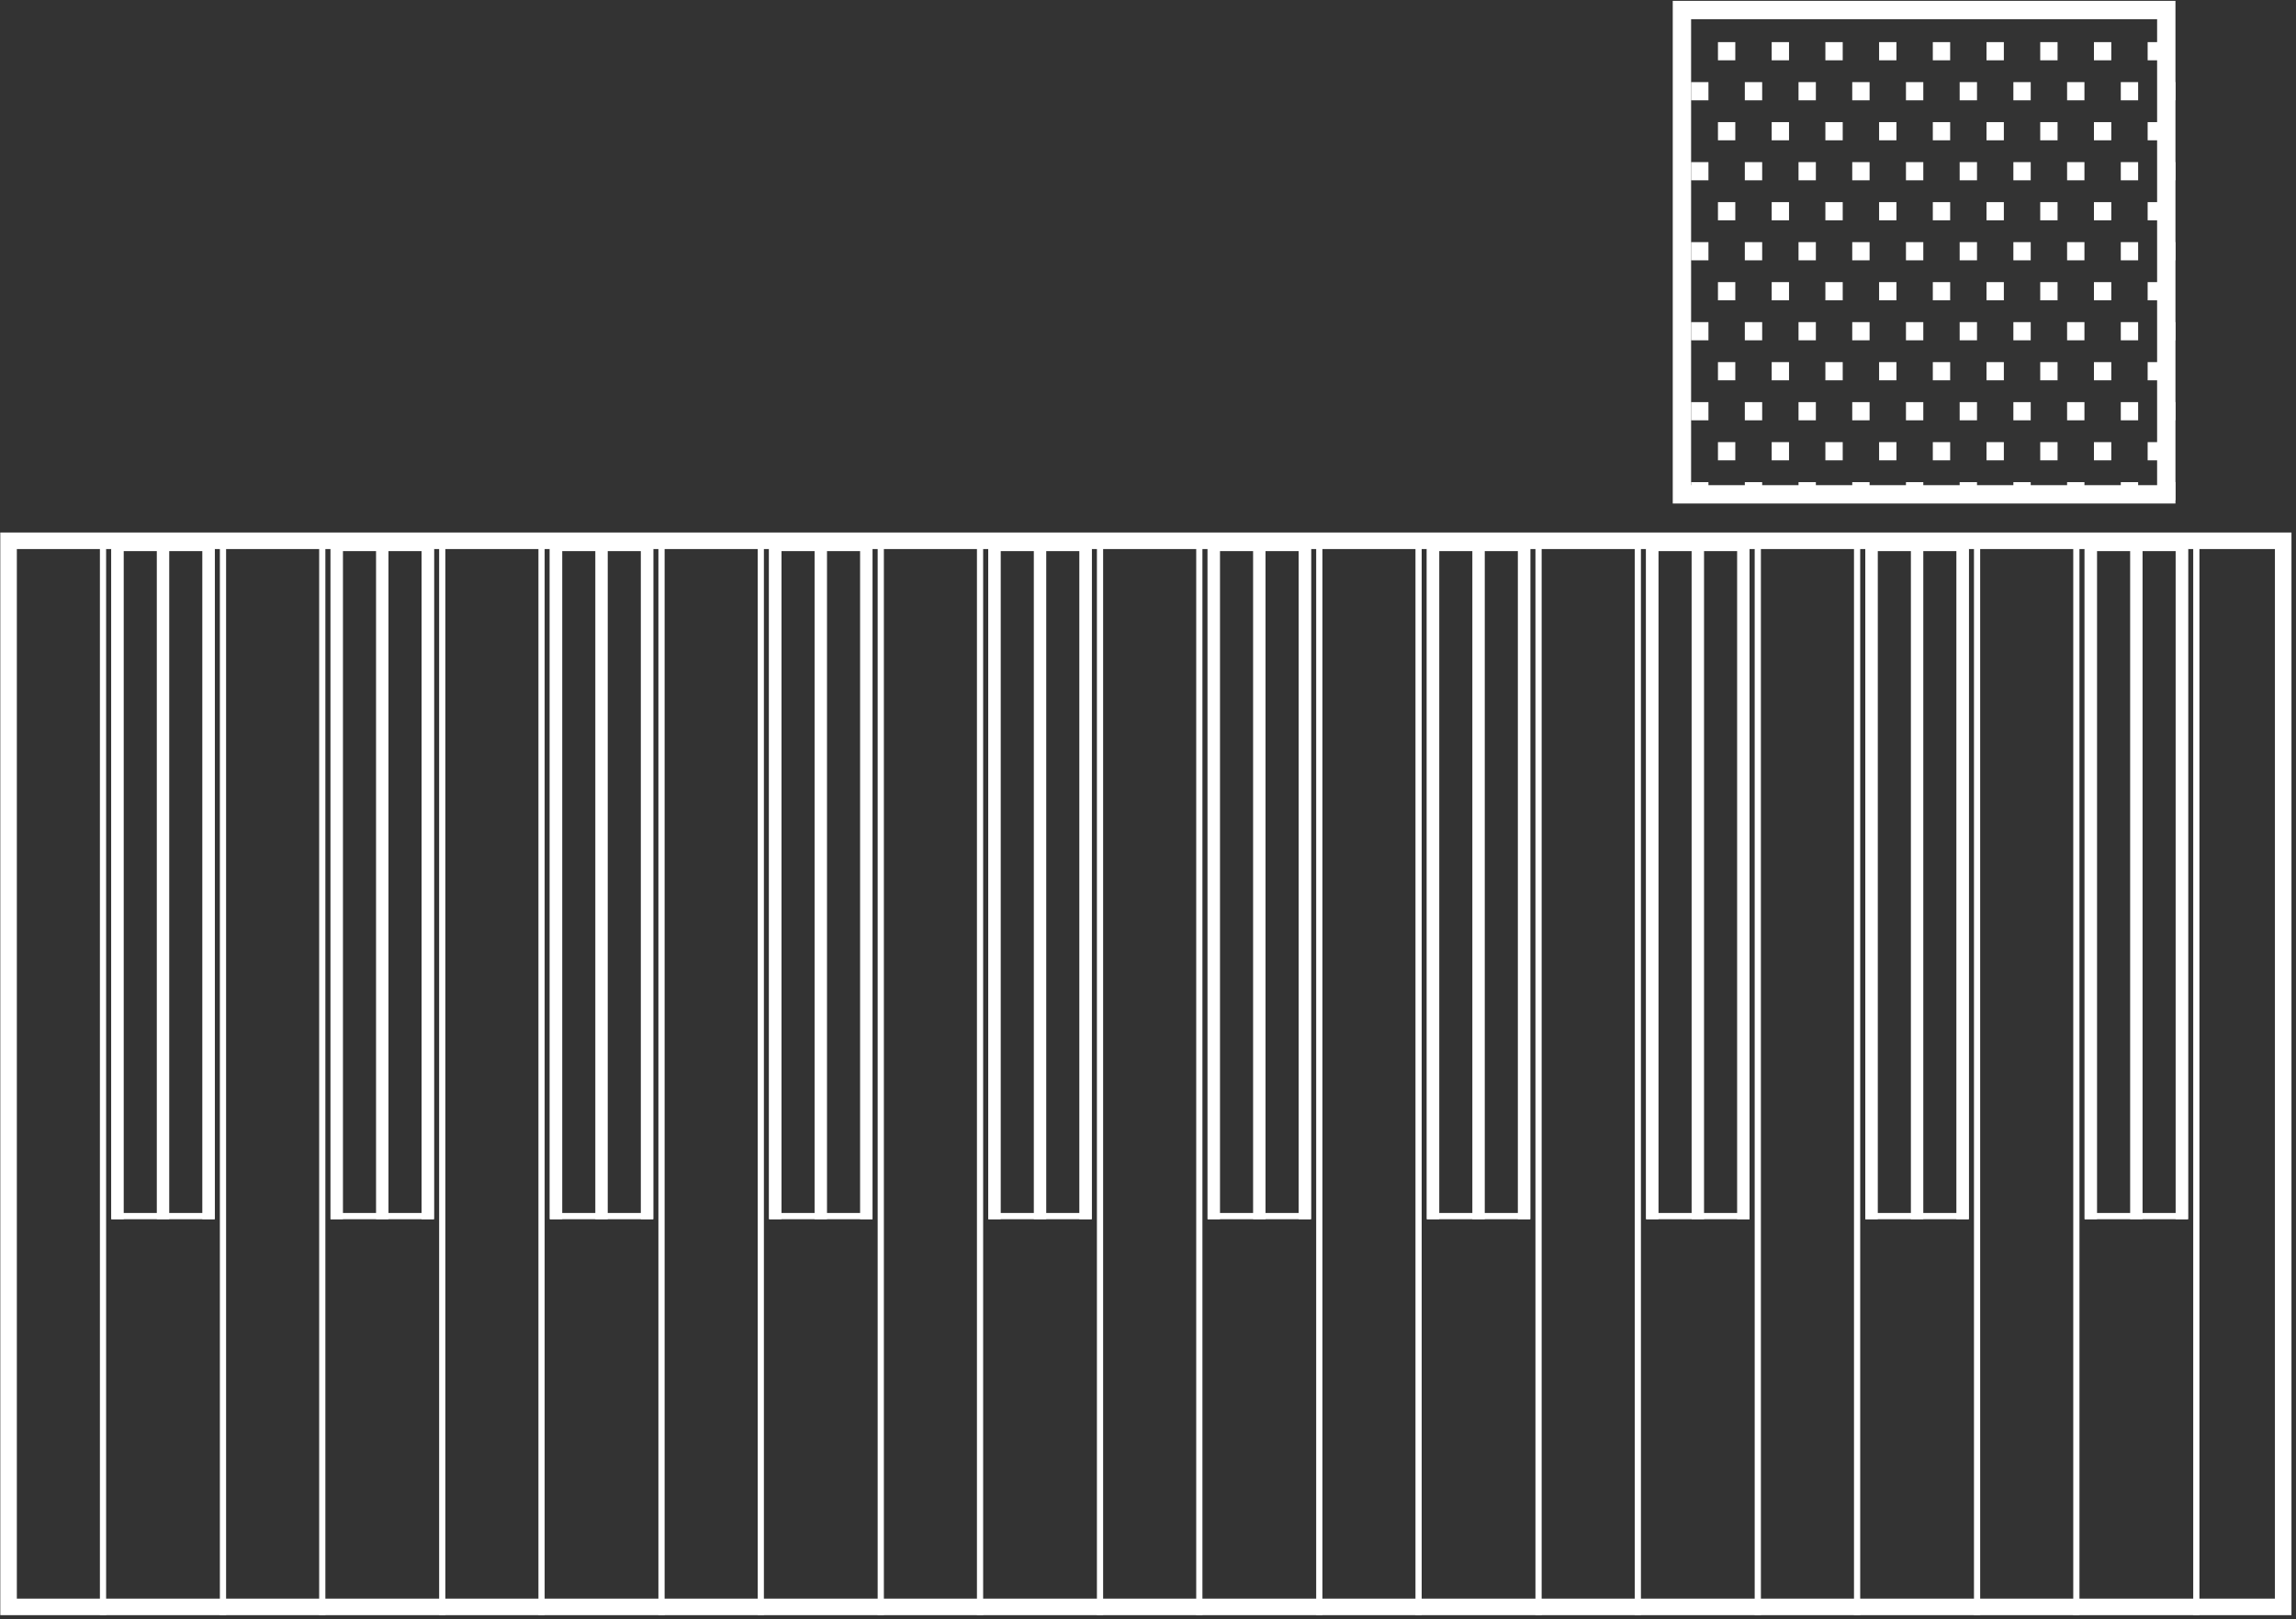 <svg width="475" height="335" viewBox="0 0 475 335" fill="none" xmlns="http://www.w3.org/2000/svg">
<rect x="0" y="0" width="475" height="335" fill="#333333" stroke="none"/>
<g clip-path="url(#clip0_8919_27725)">
<rect width="3.588" height="3.762" transform="translate(355.414 8.715)" fill="white"/>
<rect width="3.588" height="3.762" transform="translate(366.527 8.715)" fill="white"/>
<rect width="3.588" height="3.762" transform="translate(377.637 8.715)" fill="white"/>
<rect width="3.588" height="3.762" transform="translate(388.75 8.715)" fill="white"/>
<rect width="3.588" height="3.762" transform="translate(399.863 8.715)" fill="white"/>
<rect width="3.588" height="3.762" transform="translate(410.973 8.715)" fill="white"/>
<rect width="3.588" height="3.762" transform="translate(422.086 8.715)" fill="white"/>
<rect width="3.588" height="3.762" transform="translate(433.199 8.715)" fill="white"/>
<rect width="3.588" height="3.762" transform="translate(444.309 8.715)" fill="white"/>
<rect width="3.588" height="3.762" transform="translate(349.859 16.992)" fill="white"/>
<rect width="3.588" height="3.762" transform="translate(360.973 16.992)" fill="white"/>
<rect width="3.588" height="3.762" transform="translate(372.082 16.992)" fill="white"/>
<rect width="3.588" height="3.762" transform="translate(383.195 16.992)" fill="white"/>
<rect width="3.588" height="3.762" transform="translate(394.309 16.992)" fill="white"/>
<rect width="3.588" height="3.762" transform="translate(405.418 16.992)" fill="white"/>
<rect width="3.588" height="3.762" transform="translate(416.531 16.992)" fill="white"/>
<rect width="3.588" height="3.762" transform="translate(427.645 16.992)" fill="white"/>
<rect width="3.588" height="3.762" transform="translate(438.754 16.992)" fill="white"/>
<rect width="3.588" height="3.762" transform="translate(449.867 16.992)" fill="white"/>
<rect width="3.588" height="3.762" transform="translate(355.414 25.266)" fill="white"/>
<rect width="3.588" height="3.762" transform="translate(366.527 25.266)" fill="white"/>
<rect width="3.588" height="3.762" transform="translate(377.637 25.266)" fill="white"/>
<rect width="3.588" height="3.762" transform="translate(388.75 25.266)" fill="white"/>
<rect width="3.588" height="3.762" transform="translate(399.863 25.266)" fill="white"/>
<rect width="3.588" height="3.762" transform="translate(410.973 25.266)" fill="white"/>
<rect width="3.588" height="3.762" transform="translate(422.086 25.266)" fill="white"/>
<rect width="3.588" height="3.762" transform="translate(433.199 25.266)" fill="white"/>
<rect width="3.588" height="3.762" transform="translate(444.309 25.266)" fill="white"/>
<rect width="3.588" height="3.762" transform="translate(349.859 33.543)" fill="white"/>
<rect width="3.588" height="3.762" transform="translate(360.973 33.543)" fill="white"/>
<rect width="3.588" height="3.762" transform="translate(372.082 33.543)" fill="white"/>
<rect width="3.588" height="3.762" transform="translate(383.195 33.543)" fill="white"/>
<rect width="3.588" height="3.762" transform="translate(394.309 33.543)" fill="white"/>
<rect width="3.588" height="3.762" transform="translate(405.418 33.543)" fill="white"/>
<rect width="3.588" height="3.762" transform="translate(416.531 33.543)" fill="white"/>
<rect width="3.588" height="3.762" transform="translate(427.645 33.543)" fill="white"/>
<rect width="3.588" height="3.762" transform="translate(438.754 33.543)" fill="white"/>
<rect width="3.588" height="3.762" transform="translate(449.867 33.543)" fill="white"/>
<rect width="3.588" height="3.762" transform="translate(355.414 41.82)" fill="white"/>
<rect width="3.588" height="3.762" transform="translate(366.527 41.82)" fill="white"/>
<rect width="3.588" height="3.762" transform="translate(377.637 41.82)" fill="white"/>
<rect width="3.588" height="3.762" transform="translate(388.75 41.82)" fill="white"/>
<rect width="3.588" height="3.762" transform="translate(399.863 41.82)" fill="white"/>
<rect width="3.588" height="3.762" transform="translate(410.973 41.82)" fill="white"/>
<rect width="3.588" height="3.762" transform="translate(422.086 41.82)" fill="white"/>
<rect width="3.588" height="3.762" transform="translate(433.199 41.82)" fill="white"/>
<rect width="3.588" height="3.762" transform="translate(444.309 41.82)" fill="white"/>
<rect width="3.588" height="3.762" transform="translate(349.859 50.098)" fill="white"/>
<rect width="3.588" height="3.762" transform="translate(360.973 50.098)" fill="white"/>
<rect width="3.588" height="3.762" transform="translate(372.082 50.098)" fill="white"/>
<rect width="3.588" height="3.762" transform="translate(383.195 50.098)" fill="white"/>
<rect width="3.588" height="3.762" transform="translate(394.309 50.098)" fill="white"/>
<rect width="3.588" height="3.762" transform="translate(405.418 50.098)" fill="white"/>
<rect width="3.588" height="3.762" transform="translate(416.531 50.098)" fill="white"/>
<rect width="3.588" height="3.762" transform="translate(427.645 50.098)" fill="white"/>
<rect width="3.588" height="3.762" transform="translate(438.754 50.098)" fill="white"/>
<rect width="3.588" height="3.762" transform="translate(449.867 50.098)" fill="white"/>
<rect width="3.588" height="3.762" transform="translate(355.414 58.371)" fill="white"/>
<rect width="3.588" height="3.762" transform="translate(366.527 58.371)" fill="white"/>
<rect width="3.588" height="3.762" transform="translate(377.637 58.371)" fill="white"/>
<rect width="3.588" height="3.762" transform="translate(388.75 58.371)" fill="white"/>
<rect width="3.588" height="3.762" transform="translate(399.863 58.371)" fill="white"/>
<rect width="3.588" height="3.762" transform="translate(410.973 58.371)" fill="white"/>
<rect width="3.588" height="3.762" transform="translate(422.086 58.371)" fill="white"/>
<rect width="3.588" height="3.762" transform="translate(433.199 58.371)" fill="white"/>
<rect width="3.588" height="3.762" transform="translate(444.309 58.371)" fill="white"/>
<rect width="3.588" height="3.762" transform="translate(349.859 66.648)" fill="white"/>
<rect width="3.588" height="3.762" transform="translate(360.973 66.648)" fill="white"/>
<rect width="3.588" height="3.762" transform="translate(372.082 66.648)" fill="white"/>
<rect width="3.588" height="3.762" transform="translate(383.195 66.648)" fill="white"/>
<rect width="3.588" height="3.762" transform="translate(394.309 66.648)" fill="white"/>
<rect width="3.588" height="3.762" transform="translate(405.418 66.648)" fill="white"/>
<rect width="3.588" height="3.762" transform="translate(416.531 66.648)" fill="white"/>
<rect width="3.588" height="3.762" transform="translate(427.645 66.648)" fill="white"/>
<rect width="3.588" height="3.762" transform="translate(438.754 66.648)" fill="white"/>
<rect width="3.588" height="3.762" transform="translate(449.867 66.648)" fill="white"/>
<rect width="3.588" height="3.762" transform="translate(355.414 74.922)" fill="white"/>
<rect width="3.588" height="3.762" transform="translate(366.527 74.922)" fill="white"/>
<rect width="3.588" height="3.762" transform="translate(377.637 74.922)" fill="white"/>
<rect width="3.588" height="3.762" transform="translate(388.75 74.922)" fill="white"/>
<rect width="3.588" height="3.762" transform="translate(399.863 74.922)" fill="white"/>
<rect width="3.588" height="3.762" transform="translate(410.973 74.922)" fill="white"/>
<rect width="3.588" height="3.762" transform="translate(422.086 74.922)" fill="white"/>
<rect width="3.588" height="3.762" transform="translate(433.199 74.922)" fill="white"/>
<rect width="3.588" height="3.762" transform="translate(444.309 74.922)" fill="white"/>
<rect width="3.588" height="3.762" transform="translate(349.859 83.199)" fill="white"/>
<rect width="3.588" height="3.762" transform="translate(360.973 83.199)" fill="white"/>
<rect width="3.588" height="3.762" transform="translate(372.082 83.199)" fill="white"/>
<rect width="3.588" height="3.762" transform="translate(383.195 83.199)" fill="white"/>
<rect width="3.588" height="3.762" transform="translate(394.309 83.199)" fill="white"/>
<rect width="3.588" height="3.762" transform="translate(405.418 83.199)" fill="white"/>
<rect width="3.588" height="3.762" transform="translate(416.531 83.199)" fill="white"/>
<rect width="3.588" height="3.762" transform="translate(427.645 83.199)" fill="white"/>
<rect width="3.588" height="3.762" transform="translate(438.754 83.199)" fill="white"/>
<rect width="3.588" height="3.762" transform="translate(449.867 83.199)" fill="white"/>
<rect width="3.588" height="3.762" transform="translate(355.414 91.477)" fill="white"/>
<rect width="3.588" height="3.762" transform="translate(366.527 91.477)" fill="white"/>
<rect width="3.588" height="3.762" transform="translate(377.637 91.477)" fill="white"/>
<rect width="3.588" height="3.762" transform="translate(388.75 91.477)" fill="white"/>
<rect width="3.588" height="3.762" transform="translate(399.863 91.477)" fill="white"/>
<rect width="3.588" height="3.762" transform="translate(410.973 91.477)" fill="white"/>
<rect width="3.588" height="3.762" transform="translate(422.086 91.477)" fill="white"/>
<rect width="3.588" height="3.762" transform="translate(433.199 91.477)" fill="white"/>
<rect width="3.588" height="3.762" transform="translate(444.309 91.477)" fill="white"/>
<rect width="3.588" height="3.762" transform="translate(349.859 99.754)" fill="white"/>
<rect width="3.588" height="3.762" transform="translate(360.973 99.754)" fill="white"/>
<rect width="3.588" height="3.762" transform="translate(372.082 99.754)" fill="white"/>
<rect width="3.588" height="3.762" transform="translate(383.195 99.754)" fill="white"/>
<rect width="3.588" height="3.762" transform="translate(394.309 99.754)" fill="white"/>
<rect width="3.588" height="3.762" transform="translate(405.418 99.754)" fill="white"/>
<rect width="3.588" height="3.762" transform="translate(416.531 99.754)" fill="white"/>
<rect width="3.588" height="3.762" transform="translate(427.645 99.754)" fill="white"/>
<rect width="3.588" height="3.762" transform="translate(438.754 99.754)" fill="white"/>
<rect width="3.588" height="3.762" transform="translate(449.867 99.754)" fill="white"/>
</g>
<rect x="347.96" y="2.074" width="100.204" height="100.204" stroke="white" stroke-width="3.796"/>
<g clip-path="url(#clip1_8919_27725)">
<g clip-path="url(#clip2_8919_27725)">
<g clip-path="url(#clip3_8919_27725)">
<rect width="2.568" height="138.65" transform="translate(23.027 113.598)" fill="white"/>
<rect width="2.568" height="138.65" transform="translate(32.441 113.598)" fill="white"/>
<rect width="2.568" height="138.65" transform="translate(41.855 113.598)" fill="white"/>
</g>
<rect x="23.669" y="113.388" width="20.113" height="138.222" stroke="white" stroke-width="1.284"/>
</g>
<rect x="21.312" y="112.746" width="24.82" height="422.796" stroke="white" stroke-width="1.284"/>
<g clip-path="url(#clip4_8919_27725)">
<g clip-path="url(#clip5_8919_27725)">
<rect width="2.568" height="138.65" transform="translate(68.383 113.598)" fill="white"/>
<rect width="2.568" height="138.65" transform="translate(77.797 113.598)" fill="white"/>
<rect width="2.568" height="138.65" transform="translate(87.211 113.598)" fill="white"/>
</g>
<rect x="69.025" y="113.388" width="20.113" height="138.222" stroke="white" stroke-width="1.284"/>
</g>
<rect x="66.672" y="112.746" width="24.82" height="422.796" stroke="white" stroke-width="1.284"/>
<g clip-path="url(#clip6_8919_27725)">
<g clip-path="url(#clip7_8919_27725)">
<rect width="2.568" height="138.65" transform="translate(113.746 113.598)" fill="white"/>
<rect width="2.568" height="138.65" transform="translate(123.16 113.598)" fill="white"/>
<rect width="2.568" height="138.65" transform="translate(132.574 113.598)" fill="white"/>
</g>
<rect x="114.388" y="113.388" width="20.113" height="138.222" stroke="white" stroke-width="1.284"/>
</g>
<rect x="112.035" y="112.746" width="24.82" height="422.796" stroke="white" stroke-width="1.284"/>
<g clip-path="url(#clip8_8919_27725)">
<g clip-path="url(#clip9_8919_27725)">
<rect width="2.568" height="138.65" transform="translate(159.109 113.598)" fill="white"/>
<rect width="2.568" height="138.65" transform="translate(168.523 113.598)" fill="white"/>
<rect width="2.568" height="138.65" transform="translate(177.938 113.598)" fill="white"/>
</g>
<rect x="159.751" y="113.388" width="20.113" height="138.222" stroke="white" stroke-width="1.284"/>
</g>
<rect x="157.395" y="112.746" width="24.82" height="422.796" stroke="white" stroke-width="1.284"/>
<g clip-path="url(#clip10_8919_27725)">
<g clip-path="url(#clip11_8919_27725)">
<rect width="2.568" height="138.65" transform="translate(204.465 113.598)" fill="white"/>
<rect width="2.568" height="138.65" transform="translate(213.879 113.598)" fill="white"/>
<rect width="2.568" height="138.65" transform="translate(223.293 113.598)" fill="white"/>
</g>
<rect x="205.107" y="113.388" width="20.113" height="138.222" stroke="white" stroke-width="1.284"/>
</g>
<rect x="202.754" y="112.746" width="24.82" height="422.796" stroke="white" stroke-width="1.284"/>
<g clip-path="url(#clip12_8919_27725)">
<g clip-path="url(#clip13_8919_27725)">
<rect width="2.568" height="138.65" transform="translate(249.828 113.598)" fill="white"/>
<rect width="2.568" height="138.65" transform="translate(259.242 113.598)" fill="white"/>
<rect width="2.568" height="138.65" transform="translate(268.66 113.598)" fill="white"/>
</g>
<rect x="250.47" y="113.388" width="20.113" height="138.222" stroke="white" stroke-width="1.284"/>
</g>
<rect x="248.117" y="112.746" width="24.82" height="422.796" stroke="white" stroke-width="1.284"/>
<g clip-path="url(#clip14_8919_27725)">
<g clip-path="url(#clip15_8919_27725)">
<rect width="2.568" height="138.65" transform="translate(295.188 113.598)" fill="white"/>
<rect width="2.568" height="138.65" transform="translate(304.602 113.598)" fill="white"/>
<rect width="2.568" height="138.65" transform="translate(314.016 113.598)" fill="white"/>
</g>
<rect x="295.829" y="113.388" width="20.113" height="138.222" stroke="white" stroke-width="1.284"/>
</g>
<rect x="293.477" y="112.746" width="24.82" height="422.796" stroke="white" stroke-width="1.284"/>
<g clip-path="url(#clip16_8919_27725)">
<g clip-path="url(#clip17_8919_27725)">
<rect width="2.568" height="138.65" transform="translate(340.547 113.598)" fill="white"/>
<rect width="2.568" height="138.65" transform="translate(349.965 113.598)" fill="white"/>
<rect width="2.568" height="138.65" transform="translate(359.379 113.598)" fill="white"/>
</g>
<rect x="341.189" y="113.388" width="20.113" height="138.222" stroke="white" stroke-width="1.284"/>
</g>
<rect x="338.836" y="112.746" width="24.82" height="422.796" stroke="white" stroke-width="1.284"/>
<g clip-path="url(#clip18_8919_27725)">
<g clip-path="url(#clip19_8919_27725)">
<rect width="2.568" height="138.65" transform="translate(385.914 113.598)" fill="white"/>
<rect width="2.568" height="138.65" transform="translate(395.328 113.598)" fill="white"/>
<rect width="2.568" height="138.65" transform="translate(404.738 113.598)" fill="white"/>
</g>
<rect x="386.556" y="113.388" width="20.113" height="138.222" stroke="white" stroke-width="1.284"/>
</g>
<rect x="384.199" y="112.746" width="24.82" height="422.796" stroke="white" stroke-width="1.284"/>
<g clip-path="url(#clip20_8919_27725)">
<g clip-path="url(#clip21_8919_27725)">
<rect width="2.568" height="138.65" transform="translate(431.27 113.598)" fill="white"/>
<rect width="2.568" height="138.65" transform="translate(440.688 113.598)" fill="white"/>
<rect width="2.568" height="138.65" transform="translate(450.102 113.598)" fill="white"/>
</g>
<rect x="431.911" y="113.388" width="20.113" height="138.222" stroke="white" stroke-width="1.284"/>
</g>
<rect x="429.559" y="112.746" width="24.82" height="422.796" stroke="white" stroke-width="1.284"/>
</g>
<rect x="1.774" y="111.888" width="470.577" height="220.577" stroke="white" stroke-width="3.423"/>
<defs>
<clipPath id="clip0_8919_27725">
<rect x="346.062" y="0.176" width="104" height="104" fill="white"/>
</clipPath>
<clipPath id="clip1_8919_27725">
<rect x="0.062" y="110.176" width="474" height="224" fill="white"/>
</clipPath>
<clipPath id="clip2_8919_27725">
<rect x="21.312" y="112.746" width="24.82" height="422.796" fill="white"/>
</clipPath>
<clipPath id="clip3_8919_27725">
<rect x="23.027" y="112.746" width="21.396" height="139.505" fill="white"/>
</clipPath>
<clipPath id="clip4_8919_27725">
<rect x="66.672" y="112.746" width="24.82" height="422.796" fill="white"/>
</clipPath>
<clipPath id="clip5_8919_27725">
<rect x="68.383" y="112.746" width="21.396" height="139.505" fill="white"/>
</clipPath>
<clipPath id="clip6_8919_27725">
<rect x="112.035" y="112.746" width="24.82" height="422.796" fill="white"/>
</clipPath>
<clipPath id="clip7_8919_27725">
<rect x="113.746" y="112.746" width="21.396" height="139.505" fill="white"/>
</clipPath>
<clipPath id="clip8_8919_27725">
<rect x="157.395" y="112.746" width="24.82" height="422.796" fill="white"/>
</clipPath>
<clipPath id="clip9_8919_27725">
<rect x="159.109" y="112.746" width="21.396" height="139.505" fill="white"/>
</clipPath>
<clipPath id="clip10_8919_27725">
<rect x="202.754" y="112.746" width="24.82" height="422.796" fill="white"/>
</clipPath>
<clipPath id="clip11_8919_27725">
<rect x="204.465" y="112.746" width="21.396" height="139.505" fill="white"/>
</clipPath>
<clipPath id="clip12_8919_27725">
<rect x="248.117" y="112.746" width="24.82" height="422.796" fill="white"/>
</clipPath>
<clipPath id="clip13_8919_27725">
<rect x="249.828" y="112.746" width="21.396" height="139.505" fill="white"/>
</clipPath>
<clipPath id="clip14_8919_27725">
<rect x="293.477" y="112.746" width="24.82" height="422.796" fill="white"/>
</clipPath>
<clipPath id="clip15_8919_27725">
<rect x="295.188" y="112.746" width="21.396" height="139.505" fill="white"/>
</clipPath>
<clipPath id="clip16_8919_27725">
<rect x="338.836" y="112.746" width="24.82" height="422.796" fill="white"/>
</clipPath>
<clipPath id="clip17_8919_27725">
<rect x="340.547" y="112.746" width="21.396" height="139.505" fill="white"/>
</clipPath>
<clipPath id="clip18_8919_27725">
<rect x="384.199" y="112.746" width="24.82" height="422.796" fill="white"/>
</clipPath>
<clipPath id="clip19_8919_27725">
<rect x="385.914" y="112.746" width="21.396" height="139.505" fill="white"/>
</clipPath>
<clipPath id="clip20_8919_27725">
<rect x="429.559" y="112.746" width="24.82" height="422.796" fill="white"/>
</clipPath>
<clipPath id="clip21_8919_27725">
<rect x="431.27" y="112.746" width="21.396" height="139.505" fill="white"/>
</clipPath>
</defs>
</svg>
